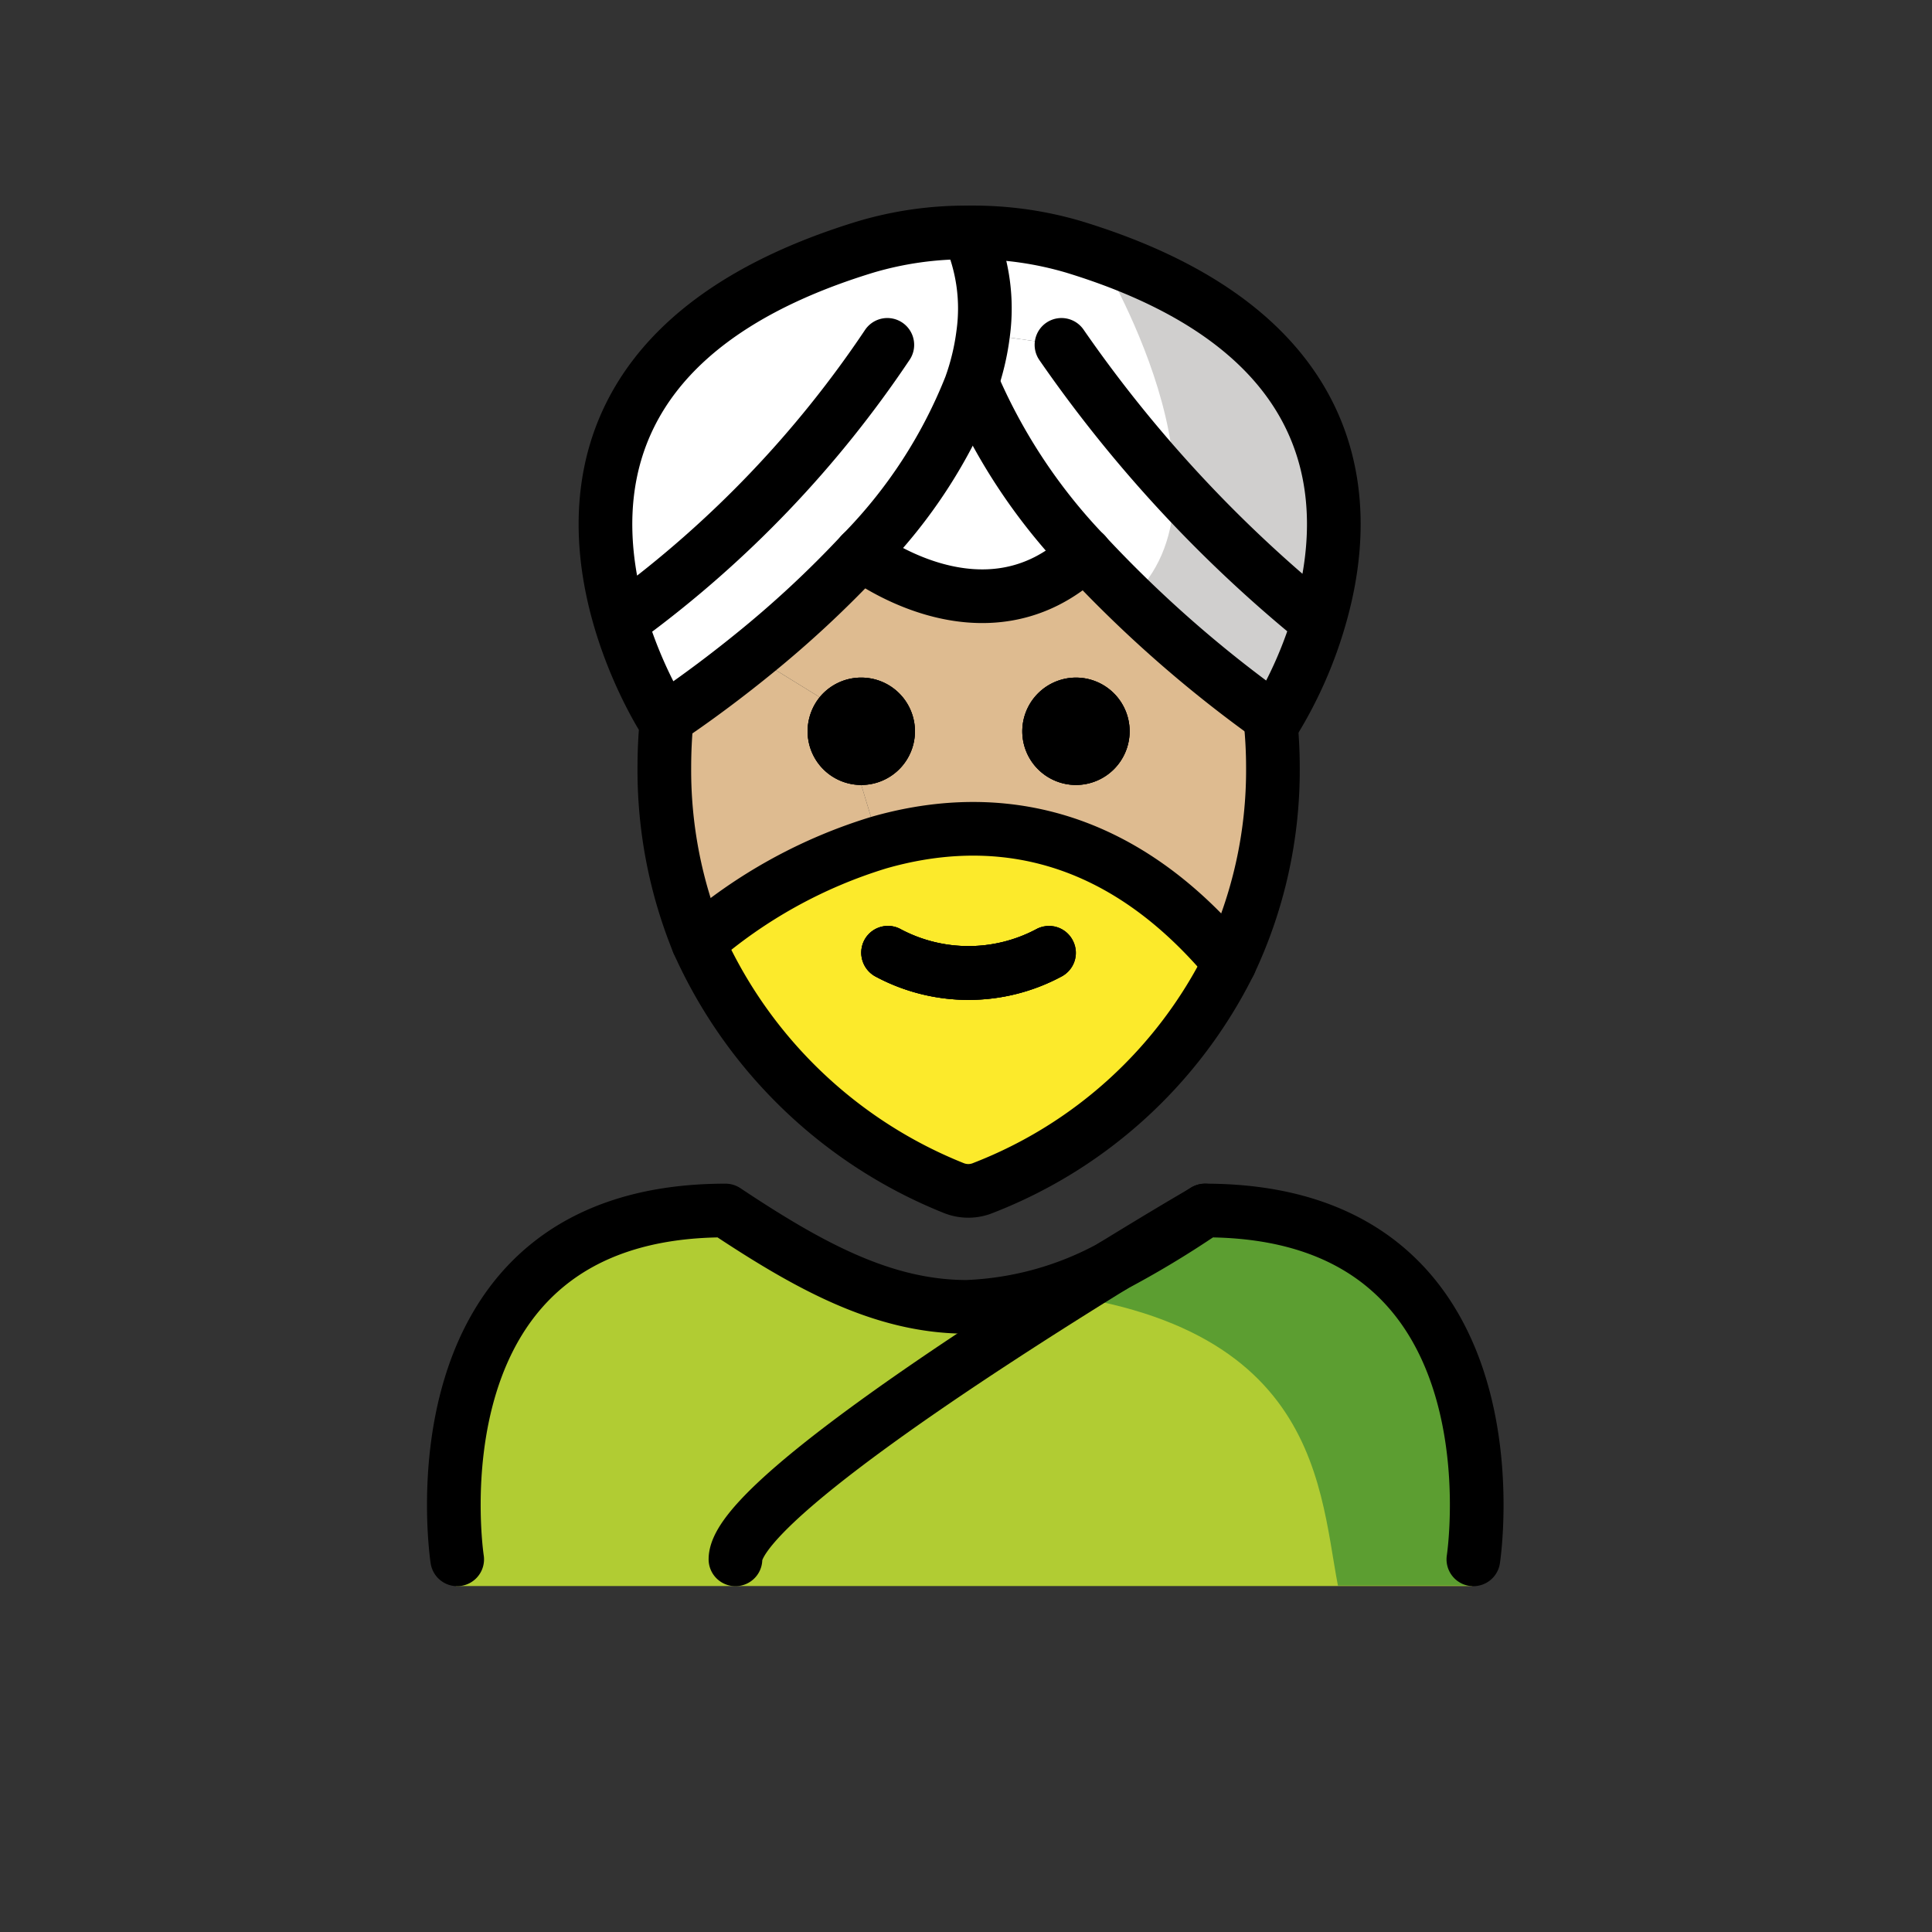 <svg xmlns="http://www.w3.org/2000/svg" viewBox="0 0 72 72"><rect x="0" y="0" width="72" height="72" fill="#333333" stroke="none"/><path fill="#b1cc33" d="M54.864 59.107s2-13.797-10-13.797c-3.192 2.12-5.926 3.584-9 3.578h.125c-3.073.006-5.808-1.459-9-3.578-12 0-10 13.797-10 13.797"/><path fill="#5c9e31" d="M45.257 44.163c-3.112 2.075-4.983 3.24-8.972 3.819 12.826.404 12.826 7.179 13.575 11.107h5.02s2.16-14.926-9.623-14.926z"/><path fill="#fff" d="M40.018 9.203c10.25 3.13 10.37 9.6 9.18 13.76h-.34a49.712 49.712 0 01-9.3-10.11l-2.92-.41a6.892 6.892 0 00-.53-3.75l.06-.03a13.217 13.217 0 013.85.54z"/><path fill="#fff" d="M40.428 20.633a21.353 21.353 0 01-4.13-6.19l-.13-.05a9.079 9.079 0 00.47-1.95l2.92.41a49.712 49.712 0 009.3 10.11h.34a15.582 15.582 0 01-1.69 3.87l-.1-.07a46.092 46.092 0 01-6.98-6.13z"/><path fill="#fff" d="M40.428 20.633c-3.74 3.57-8.33 0-8.33 0a18.72 18.72 0 004.07-6.24l.13.05a21.353 21.353 0 004.13 6.19z"/><path fill="#fff" d="M36.108 8.693a6.892 6.892 0 01.53 3.75 9.079 9.079 0 01-.47 1.95 18.72 18.72 0 01-4.07 6.24 39.454 39.454 0 01-4.08 3.79 43.798 43.798 0 01-3.17 2.35l-.09.06s-8.34-12.79 7.5-17.63a13.103 13.103 0 013.84-.54c0 .01.01.02.01.03z"/><path fill="#d0cfce" d="M40.951 9.512s5.481 8.946 1.145 12.828l5.415 4.493s8.312-12.222-6.56-17.321z"/><g><path fill="#fcea2b" d="M45.828 35.883a17.201 17.201 0 01-9.17 8.38 1.45 1.45 0 01-1.12.01 17.597 17.597 0 01-9.52-9.15 18.572 18.572 0 016.73-3.72c3.8-1.09 8.67-.82 13.08 4.48zm-6.29.52a1 1 0 00-.89-1.79 5.383 5.383 0 01-5.11 0 .994.994 0 00-1.34.45 1.01 1.01 0 00.45 1.34 7.33 7.33 0 006.89 0z"/></g><g fill="#debb90"><path d="M47.348 26.852a17.142 17.142 0 01.09 1.76 16.804 16.804 0 01-1.61 7.27c-4.41-5.3-9.28-5.57-13.08-4.48l-.65-2.15a2 2 0 10-1.55-3.27l-2.53-1.56a39.454 39.454 0 004.08-3.79s4.59 3.57 8.33 0a46.092 46.092 0 006.98 6.13zm-5.25.4a2 2 0 10-2 2 2.006 2.006 0 002-2z"/><path d="M32.098 29.253l.65 2.15a18.572 18.572 0 00-6.73 3.72 16.973 16.973 0 01-1.26-6.51c0-.62.03-1.23.09-1.84.33-.22 1.59-1.07 3.17-2.35l2.53 1.56a2.026 2.026 0 00-.45 1.27 1.993 1.993 0 002 2z"/></g><g><path d="M40.098 25.253a2 2 0 11-2 2 2.006 2.006 0 012-2zM39.988 35.063a.994.994 0 01-.45 1.34 7.33 7.33 0 01-6.89 0 1.01 1.01 0 01-.45-1.34.994.994 0 011.34-.45 5.383 5.383 0 005.11 0 .994.994 0 011.34.45zM32.098 25.253a2 2 0 11-2 2 2.026 2.026 0 01.45-1.27 2 2 0 011.55-.73z"/><path fill="none" stroke="#000" stroke-miterlimit="10" d="M26.018 35.123a18.572 18.572 0 016.73-3.72c3.8-1.09 8.67-.82 13.08 4.48"/><path d="M40.098 25.253a2 2 0 11-2 2 2.006 2.006 0 012-2zM39.988 35.063a.994.994 0 01-.45 1.34 7.33 7.33 0 01-6.89 0 1.01 1.01 0 01-.45-1.34.994.994 0 011.34-.45 5.383 5.383 0 005.11 0 .994.994 0 011.34.45zM32.098 25.253a2 2 0 11-2 2 2.026 2.026 0 01.45-1.27 2 2 0 011.55-.73z"/><path fill="none" stroke="#000" stroke-linecap="round" stroke-linejoin="round" stroke-width="2" d="M24.848 26.773c-.06.61-.09 1.22-.09 1.84a16.973 16.973 0 001.26 6.51 17.597 17.597 0 009.52 9.15 1.45 1.45 0 001.12-.01 17.201 17.201 0 009.17-8.38 16.804 16.804 0 001.61-7.27 17.142 17.142 0 00-.09-1.76M44.908 45.112c12 0 10 13 10 13M41.468 47.182a35.334 35.334 0 003.33-2M17.038 58.112s-2-13 10-13c3.14 2.09 5.84 3.55 8.87 3.59h.13a12.202 12.202 0 005.42-1.51M36.108 8.693c0-.01-.01-.02-.01-.03a13.103 13.103 0 00-3.84.54c-15.84 4.84-7.5 17.63-7.5 17.63l.09-.06c.33-.22 1.59-1.07 3.17-2.35a39.454 39.454 0 004.08-3.79 18.72 18.72 0 004.07-6.24 9.079 9.079 0 00.47-1.95 6.892 6.892 0 00-.53-3.75zM23.408 22.962a40.62 40.62 0 009.66-10.11"/><path fill="none" stroke="#000" stroke-linecap="round" stroke-linejoin="round" stroke-width="2" d="M36.168 8.662a13.217 13.217 0 013.85.54c10.25 3.13 10.37 9.6 9.18 13.76a15.582 15.582 0 01-1.69 3.87l-.1-.07a46.092 46.092 0 01-6.98-6.13 21.353 21.353 0 01-4.13-6.19M48.858 22.962a49.712 49.712 0 01-9.3-10.11"/><path fill="none" stroke="#000" stroke-linecap="round" stroke-linejoin="round" stroke-width="2" d="M32.098 20.633s4.59 3.57 8.33 0h.01M26.018 35.123a18.572 18.572 0 016.73-3.72c3.8-1.09 8.67-.82 13.08 4.48M44.908 45.112a.932.932 0 00-.11.07c-.37.21-1.64.96-3.33 2a.01.01 0 01-.01.01c-5.09 3.14-14.05 8.95-14.05 10.92"/></g></svg>